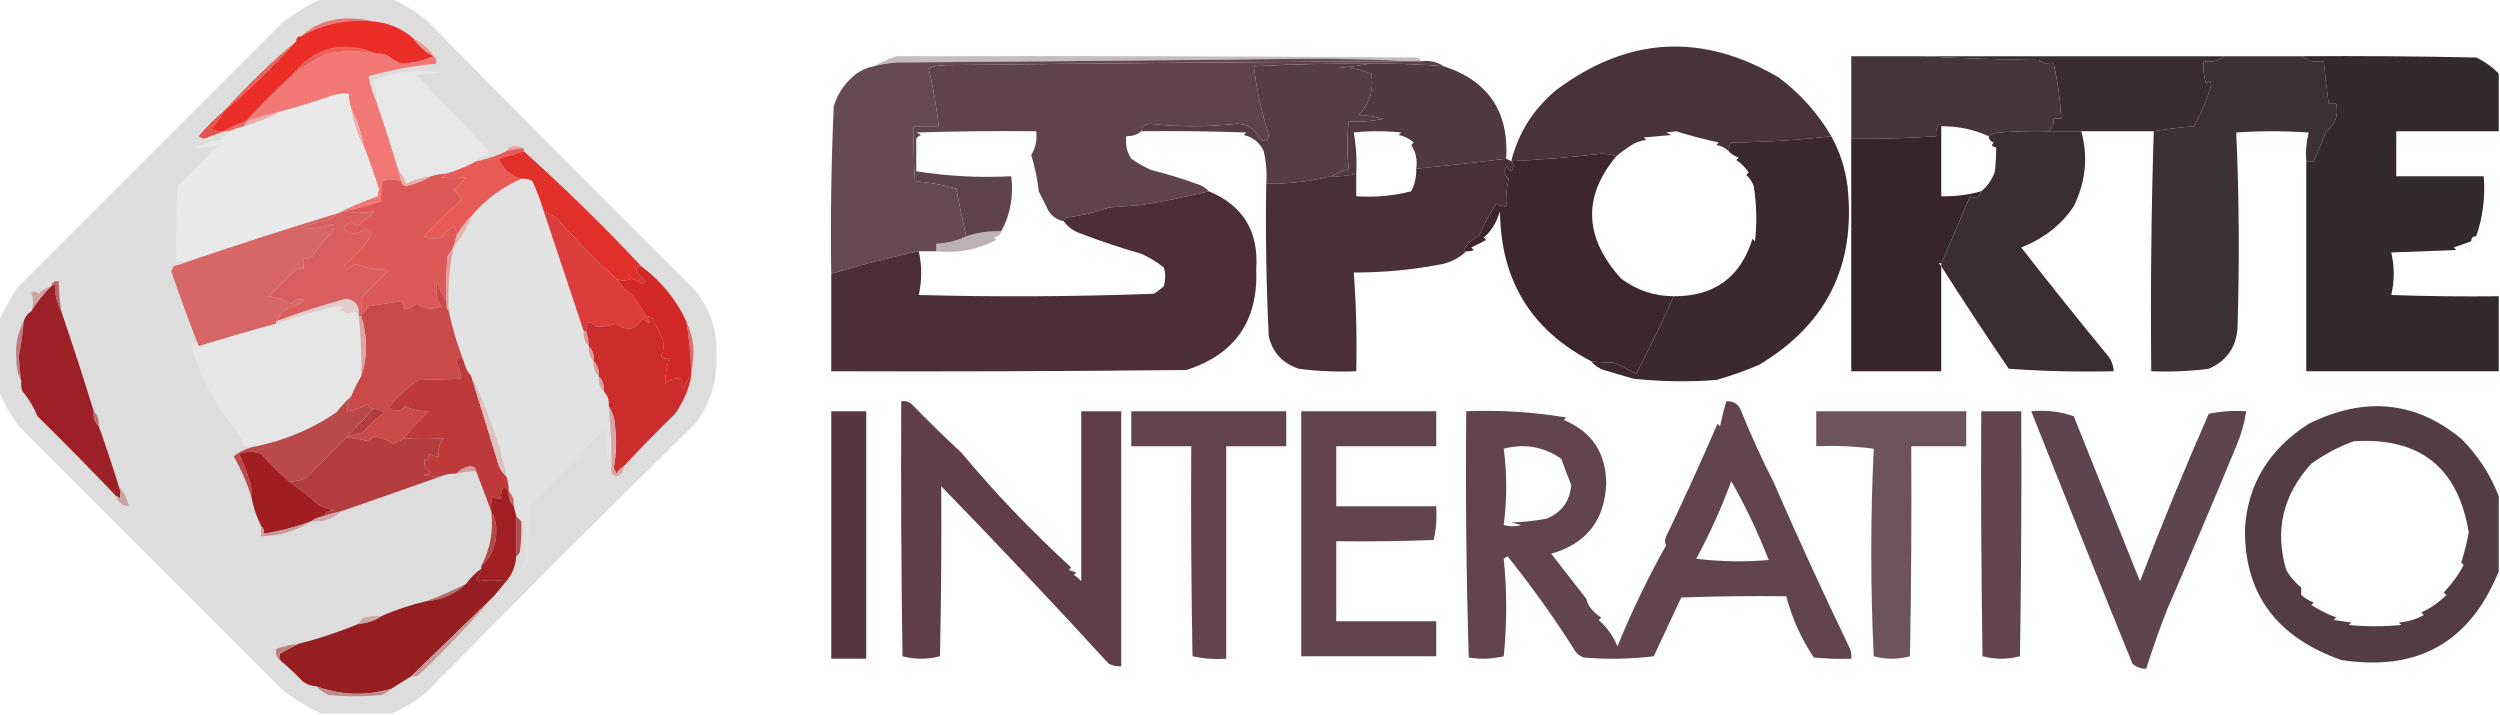 <?xml version="1.0" encoding="UTF-8"?>
<!DOCTYPE svg PUBLIC "-//W3C//DTD SVG 1.1//EN" "http://www.w3.org/Graphics/SVG/1.1/DTD/svg11.dtd">
<svg xmlns="http://www.w3.org/2000/svg" version="1.1" width="1000px" height="286px" style="shape-rendering:geometricPrecision; text-rendering:geometricPrecision; image-rendering:optimizeQuality; fill-rule:evenodd; clip-rule:evenodd" xmlns:xlink="http://www.w3.org/1999/xlink">
<g><path style="opacity:0.99" fill="#dedddd" d="M 128.5,-0.5 C 137.833,-0.5 147.167,-0.5 156.5,-0.5C 161.481,1.612 166.147,4.445 170.5,8C 205.986,43.986 241.653,79.82 277.5,115.5C 284.081,123.243 287.081,132.243 286.5,142.5C 286.968,152.595 284.134,161.595 278,169.5C 241.833,205 206,240.833 170.5,277C 166.147,280.555 161.481,283.388 156.5,285.5C 147.167,285.5 137.833,285.5 128.5,285.5C 123.307,283.006 118.307,280.006 113.5,276.5C 78.167,241.167 42.833,205.833 7.5,170.5C 4.288,166.068 1.621,161.401 -0.5,156.5C -0.5,147.167 -0.5,137.833 -0.5,128.5C 1.533,124.106 3.867,119.773 6.5,115.5C 42.167,79.833 77.833,44.167 113.5,8.5C 118.307,4.994 123.307,1.994 128.5,-0.5 Z"/></g>
<g><path style="opacity:1" fill="#e87b77" d="M 148.5,8.5 C 138.407,7.646 129.074,9.646 120.5,14.5C 126.456,9.116 133.623,6.782 142,7.5C 144.361,7.504 146.527,7.837 148.5,8.5 Z"/></g>
<g><path style="opacity:1" fill="#eb2d27" d="M 148.5,8.5 C 155.055,8.952 160.722,11.286 165.5,15.5C 167.569,18.573 170.236,20.906 173.5,22.5C 169.602,24.282 165.269,25.282 160.5,25.5C 158.394,24.57 156.394,23.404 154.5,22C 153.207,21.51 151.873,21.343 150.5,21.5C 137.049,15.86 125.716,18.86 116.5,30.5C 110.14,36.194 104.14,42.194 98.5,48.5C 95.3,49.588 92.3,50.922 89.5,52.5C 87.712,52.785 86.045,52.452 84.5,51.5C 86.605,49.408 88.272,47.075 89.5,44.5C 99.78,35.888 109.447,26.555 118.5,16.5C 118.5,15.167 119.167,14.5 120.5,14.5C 129.074,9.646 138.407,7.646 148.5,8.5 Z"/></g>
<g><path style="opacity:1" fill="#e79794" d="M 165.5,15.5 C 168.764,17.094 171.431,19.427 173.5,22.5C 170.236,20.906 167.569,18.573 165.5,15.5 Z"/></g>
<g><path style="opacity:1" fill="#f15c57" d="M 150.5,21.5 C 143.832,20.262 137.165,20.262 130.5,21.5C 125.446,24.019 120.78,27.019 116.5,30.5C 125.716,18.86 137.049,15.86 150.5,21.5 Z"/></g>
<g><path style="opacity:0.947" fill="#3c2b30" d="M 769.5,22.5 C 784.661,23.331 799.995,23.831 815.5,24C 817.25,25.319 819.25,25.819 821.5,25.5C 823.125,32.723 824.125,40.056 824.5,47.5C 823.5,47.5 822.5,47.5 821.5,47.5C 821.608,49.514 820.942,51.181 819.5,52.5C 812.825,52.334 806.158,52.5 799.5,53C 797.942,53.21 796.609,53.71 795.5,54.5C 789.494,51.765 783.161,50.432 776.5,50.5C 776.44,49.957 776.107,49.624 775.5,49.5C 774.548,51.045 774.215,52.712 774.5,54.5C 763.185,55.294 751.852,55.627 740.5,55.5C 740.5,44.5 740.5,33.5 740.5,22.5C 750.167,22.5 759.833,22.5 769.5,22.5 Z"/></g>
<g><path style="opacity:0.921" fill="#2c2023" d="M 889.5,22.5 C 899.833,22.5 910.167,22.5 920.5,22.5C 922.988,24.388 925.988,25.055 929.5,24.5C 930.024,30.187 930.69,35.854 931.5,41.5C 932.5,41.5 933.5,41.5 934.5,41.5C 935.486,46.158 934.152,49.825 930.5,52.5C 928.807,56.544 927.141,60.544 925.5,64.5C 924.5,64.5 923.5,64.5 922.5,64.5C 922.207,60.563 922.54,56.73 923.5,53C 913.833,52.333 904.167,52.333 894.5,53C 895.661,79.094 895.828,105.261 895,131.5C 894.363,139.101 890.529,144.434 883.5,147.5C 875.862,148.497 868.196,148.831 860.5,148.5C 860.174,116.427 860.508,84.427 861.5,52.5C 866.669,51.619 872.002,50.953 877.5,50.5C 880.463,45.337 882.796,39.837 884.5,34C 884.354,32.273 883.687,32.106 882.5,33.5C 881.516,30.572 881.183,27.572 881.5,24.5C 884.698,25.036 887.365,24.369 889.5,22.5 Z"/></g>
<g><path style="opacity:0.946" fill="#281f21" d="M 920.5,22.5 C 943.836,22.333 967.169,22.5 990.5,23C 993.961,24.643 996.961,26.809 999.5,29.5C 999.5,37.167 999.5,44.833 999.5,52.5C 985.833,52.5 972.167,52.5 958.5,52.5C 958.5,58.5 958.5,64.5 958.5,70.5C 970.167,70.5 981.833,70.5 993.5,70.5C 994.154,78.763 993.154,86.763 990.5,94.5C 989.167,94.5 988.5,95.167 988.5,96.5C 986.202,97.31 983.868,98.144 981.5,99C 981.833,99.333 982.167,99.667 982.5,100C 973.833,100.333 965.167,100.667 956.5,101C 957.833,106.667 957.833,112.333 956.5,118C 970.829,118.5 985.163,118.667 999.5,118.5C 999.5,128.5 999.5,138.5 999.5,148.5C 973.833,148.5 948.167,148.5 922.5,148.5C 922.5,120.5 922.5,92.5 922.5,64.5C 923.5,64.5 924.5,64.5 925.5,64.5C 927.141,60.544 928.807,56.544 930.5,52.5C 934.152,49.825 935.486,46.158 934.5,41.5C 933.5,41.5 932.5,41.5 931.5,41.5C 930.69,35.854 930.024,30.187 929.5,24.5C 925.988,25.055 922.988,24.388 920.5,22.5 Z"/></g>
<g><path style="opacity:1" fill="#f17875" d="M 150.5,21.5 C 151.873,21.343 153.207,21.51 154.5,22C 156.394,23.404 158.394,24.57 160.5,25.5C 165.269,25.282 169.602,24.282 173.5,22.5C 174.404,23.209 174.737,24.209 174.5,25.5C 165.3,26.274 156.3,27.941 147.5,30.5C 147.975,34.084 148.975,37.417 150.5,40.5C 153.686,49.726 156.686,59.059 159.5,68.5C 159.833,69.833 160.167,71.167 160.5,72.5C 157.707,71.463 155.207,71.463 153,72.5C 152.503,75.146 152.336,77.813 152.5,80.5C 147.608,82.183 142.608,83.516 137.5,84.5C 136.609,85.11 135.609,85.443 134.5,85.5C 139.76,82.86 145.26,80.527 151,78.5C 151.167,77.5 151.333,76.5 151.5,75.5C 149.659,69.637 147.659,63.97 145.5,58.5C 144.569,53.171 142.902,48.171 140.5,43.5C 139.85,41.565 139.517,39.565 139.5,37.5C 137.473,37.338 135.473,37.505 133.5,38C 126.573,40.476 119.573,42.643 112.5,44.5C 107.775,45.621 103.109,46.954 98.5,48.5C 104.14,42.194 110.14,36.194 116.5,30.5C 120.78,27.019 125.446,24.019 130.5,21.5C 137.165,20.262 143.832,20.262 150.5,21.5 Z"/></g>
<g><path style="opacity:0.433" fill="#7b636c" d="M 358.5,22.5 C 427.834,22.333 497.167,22.5 566.5,23C 567.416,23.278 568.082,23.778 568.5,24.5C 567.167,24.5 565.833,24.5 564.5,24.5C 550.837,23.833 537.004,23.5 523,23.5C 468.168,24.108 413.334,24.608 358.5,25C 355.413,25.259 352.413,25.759 349.5,26.5C 352.322,24.978 355.322,23.645 358.5,22.5 Z"/></g>
<g><path style="opacity:0.993" fill="#48333a" d="M 732.5,54.5 C 719.242,56.046 705.909,56.879 692.5,57C 691.663,58.011 691.33,59.178 691.5,60.5C 690.17,59.168 688.503,58.334 686.5,58C 686.833,57.667 687.167,57.333 687.5,57C 680.479,55.445 674.812,53.945 670.5,52.5C 669.167,52.667 667.833,52.833 666.5,53C 667.167,53.333 667.833,53.667 668.5,54C 664.833,54.333 661.167,54.667 657.5,55C 657.833,55.333 658.167,55.667 658.5,56C 656.744,56.202 655.078,56.702 653.5,57.5C 650.514,59.352 648.18,61.018 646.5,62.5C 644.696,61.838 642.696,61.505 640.5,61.5C 628.528,62.879 616.528,63.879 604.5,64.5C 607.331,53.135 613.331,43.635 622.5,36C 651.152,14.628 680.819,12.961 711.5,31C 720.164,37.489 727.164,45.322 732.5,54.5 Z"/></g>
<g><path style="opacity:0.968" fill="#35262a" d="M 769.5,22.5 C 809.5,22.5 849.5,22.5 889.5,22.5C 887.365,24.369 884.698,25.036 881.5,24.5C 881.183,27.572 881.516,30.572 882.5,33.5C 883.687,32.106 884.354,32.273 884.5,34C 882.796,39.837 880.463,45.337 877.5,50.5C 872.002,50.953 866.669,51.619 861.5,52.5C 851.833,52.5 842.167,52.5 832.5,52.5C 828.167,52.5 823.833,52.5 819.5,52.5C 820.942,51.181 821.608,49.514 821.5,47.5C 822.5,47.5 823.5,47.5 824.5,47.5C 824.125,40.056 823.125,32.723 821.5,25.5C 819.25,25.819 817.25,25.319 815.5,24C 799.995,23.831 784.661,23.331 769.5,22.5 Z"/></g>
<g><path style="opacity:0.066" fill="#f1eeef" d="M 358.5,22.5 C 355.322,23.645 352.322,24.978 349.5,26.5C 346.978,27.012 344.645,28.012 342.5,29.5C 343.615,26.92 345.615,25.253 348.5,24.5C 351.753,23.402 355.086,22.736 358.5,22.5 Z"/></g>
<g><path style="opacity:0.999" fill="#5e434d" d="M 564.5,24.5 C 565.833,24.5 567.167,24.5 568.5,24.5C 571.877,24.068 574.877,24.735 577.5,26.5C 567.524,25.668 557.524,25.334 547.5,25.5C 532.152,25.352 516.819,25.686 501.5,26.5C 502.667,35.832 504.667,44.999 507.5,54C 507.027,56.825 505.694,57.158 503.5,55C 501.752,51.318 498.752,49.485 494.5,49.5C 482.993,50.823 471.493,50.823 460,49.5C 458.05,49.707 456.884,50.707 456.5,52.5C 455.209,53.778 453.209,54.445 450.5,54.5C 450.073,57.788 450.74,60.788 452.5,63.5C 455.056,65.276 457.722,66.776 460.5,68C 466.585,69.528 472.585,71.361 478.5,73.5C 480.544,74.065 482.21,75.065 483.5,76.5C 474.651,78.736 465.651,80.57 456.5,82C 452.167,82.333 447.833,82.667 443.5,83C 438.062,84.984 432.396,86.317 426.5,87C 425.944,87.383 425.611,87.883 425.5,88.5C 423.007,88.024 421.007,86.69 419.5,84.5C 418.167,81.833 416.833,79.167 415.5,76.5C 414.947,71.542 413.947,66.708 412.5,62C 414.225,59.114 414.892,55.948 414.5,52.5C 398.497,52.333 382.497,52.5 366.5,53C 367.167,53.333 367.833,53.667 368.5,54C 367.584,54.278 366.918,54.778 366.5,55.5C 366.5,59.833 366.5,64.167 366.5,68.5C 378.789,70.48 391.456,71.147 404.5,70.5C 405.501,78.427 404.168,85.76 400.5,92.5C 395.681,92.352 391.015,93.018 386.5,94.5C 385.043,88.218 383.71,81.885 382.5,75.5C 377.139,73.895 371.639,72.895 366,72.5C 365.5,65.174 365.334,57.841 365.5,50.5C 368.833,50.5 372.167,50.5 375.5,50.5C 374.644,42.745 373.311,35.078 371.5,27.5C 372.686,26.387 376.686,25.887 383.5,26C 443.832,25.305 504.166,24.805 564.5,24.5 Z"/></g>
<g><path style="opacity:0.998" fill="#563c45" d="M 547.5,25.5 C 543.688,26.324 539.688,26.824 535.5,27C 540.069,26.982 544.403,27.815 548.5,29.5C 549.613,35.791 547.946,41.291 543.5,46C 546.882,46.176 550.215,46.676 553.5,47.5C 548.88,48.493 544.214,48.827 539.5,48.5C 538.749,54.88 538.749,61.213 539.5,67.5C 537,68.359 534.667,69.359 532.5,70.5C 524.092,72.561 515.425,73.561 506.5,73.5C 506.826,69.116 506.492,64.783 505.5,60.5C 503.871,57.036 501.204,54.869 497.5,54C 497.833,53.667 498.167,53.333 498.5,53C 484.504,52.5 470.504,52.333 456.5,52.5C 456.884,50.707 458.05,49.707 460,49.5C 471.493,50.823 482.993,50.823 494.5,49.5C 498.752,49.485 501.752,51.318 503.5,55C 505.694,57.158 507.027,56.825 507.5,54C 504.667,44.999 502.667,35.832 501.5,26.5C 516.819,25.686 532.152,25.352 547.5,25.5 Z"/></g>
<g><path style="opacity:0.998" fill="#513941" d="M 547.5,25.5 C 557.524,25.334 567.524,25.668 577.5,26.5C 595.263,32.292 603.596,44.625 602.5,63.5C 590.521,64.965 578.521,66.298 566.5,67.5C 567.011,63.97 566.344,60.804 564.5,58C 564.833,57.667 565.167,57.333 565.5,57C 563.774,55.47 561.774,54.47 559.5,54C 559.833,53.667 560.167,53.333 560.5,53C 554.167,52.333 547.833,52.333 541.5,53C 542.473,58.407 542.807,63.907 542.5,69.5C 539.236,70.324 535.902,70.658 532.5,70.5C 534.667,69.359 537,68.359 539.5,67.5C 538.749,61.213 538.749,54.88 539.5,48.5C 544.214,48.827 548.88,48.493 553.5,47.5C 550.215,46.676 546.882,46.176 543.5,46C 547.946,41.291 549.613,35.791 548.5,29.5C 544.403,27.815 540.069,26.982 535.5,27C 539.688,26.824 543.688,26.324 547.5,25.5 Z"/></g>
<g><path style="opacity:0.997" fill="#654a54" d="M 564.5,24.5 C 504.166,24.805 443.832,25.305 383.5,26C 376.686,25.887 372.686,26.387 371.5,27.5C 373.311,35.078 374.644,42.745 375.5,50.5C 372.167,50.5 368.833,50.5 365.5,50.5C 365.334,57.841 365.5,65.174 366,72.5C 371.639,72.895 377.139,73.895 382.5,75.5C 383.71,81.885 385.043,88.218 386.5,94.5C 382.8,96.281 378.8,97.281 374.5,97.5C 374.5,98.5 374.5,99.5 374.5,100.5C 372.167,100.5 369.833,100.5 367.5,100.5C 355.678,103.039 344.011,106.039 332.5,109.5C 332.167,87.157 332.5,64.823 333.5,42.5C 335.183,37.139 338.183,32.805 342.5,29.5C 344.645,28.012 346.978,27.012 349.5,26.5C 352.413,25.759 355.413,25.259 358.5,25C 413.334,24.608 468.168,24.108 523,23.5C 537.004,23.5 550.837,23.833 564.5,24.5 Z"/></g>
<g><path style="opacity:1" fill="#e8e7e7" d="M 190.5,64.5 C 186.691,66.583 182.691,68.25 178.5,69.5C 176.435,69.517 174.435,69.85 172.5,70.5C 169.012,70.906 165.679,71.906 162.5,73.5C 161.935,71.457 160.935,69.79 159.5,68.5C 156.686,59.059 153.686,49.726 150.5,40.5C 150.89,37.534 150.223,34.868 148.5,32.5C 157.455,28.721 166.789,27.555 176.5,29C 173.167,29.333 169.833,29.667 166.5,30C 175.945,39.78 185.445,49.614 195,59.5C 195.483,60.448 195.649,61.448 195.5,62.5C 193.302,62.12 191.635,62.787 190.5,64.5 Z"/></g>
<g><path style="opacity:1" fill="#e7615b" d="M 118.5,16.5 C 109.447,26.555 99.78,35.888 89.5,44.5C 98.553,34.445 108.22,25.112 118.5,16.5 Z"/></g>
<g><path style="opacity:1" fill="#eae9e9" d="M 140.5,43.5 C 141.408,48.893 143.075,53.893 145.5,58.5C 147.659,63.97 149.659,69.637 151.5,75.5C 151.333,76.5 151.167,77.5 151,78.5C 145.26,80.527 139.76,82.86 134.5,85.5C 114.789,91.512 95.123,97.846 75.5,104.5C 73.833,104.5 72.167,104.5 70.5,104.5C 70.334,94.494 70.5,84.494 71,74.5C 76.473,69.027 81.973,63.527 87.5,58C 84.293,58.943 80.959,59.277 77.5,59C 81.335,57.374 85.335,56.374 89.5,56C 88.833,55.667 88.167,55.333 87.5,55C 89.32,54.8 90.653,53.966 91.5,52.5C 93.374,51.715 95.374,51.048 97.5,50.5C 102.808,48.94 107.808,46.94 112.5,44.5C 119.573,42.643 126.573,40.476 133.5,38C 135.473,37.505 137.473,37.338 139.5,37.5C 139.517,39.565 139.85,41.565 140.5,43.5 Z"/></g>
<g><path style="opacity:1" fill="#eeaba9" d="M 112.5,44.5 C 107.808,46.94 102.808,48.94 97.5,50.5C 97.833,49.833 98.167,49.167 98.5,48.5C 103.109,46.954 107.775,45.621 112.5,44.5 Z"/></g>
<g><path style="opacity:1" fill="#e36a66" d="M 98.5,48.5 C 98.167,49.167 97.833,49.833 97.5,50.5C 95.374,51.048 93.374,51.715 91.5,52.5C 90.833,52.5 90.167,52.5 89.5,52.5C 92.3,50.922 95.3,49.588 98.5,48.5 Z"/></g>
<g><path style="opacity:1" fill="#e0554d" d="M 89.5,44.5 C 88.272,47.075 86.605,49.408 84.5,51.5C 86.045,52.452 87.712,52.785 89.5,52.5C 86.943,53.485 84.276,54.485 81.5,55.5C 80.833,55.167 80.167,54.833 79.5,54.5C 82.521,50.812 85.854,47.479 89.5,44.5 Z"/></g>
<g><path style="opacity:0.972" fill="#321f25" d="M 776.5,50.5 C 776.5,59.833 776.5,69.167 776.5,78.5C 782.03,78.628 787.363,77.961 792.5,76.5C 791.745,79.128 790.245,79.795 788,78.5C 784.109,87.6 780.276,96.6 776.5,105.5C 775.356,104.817 775.356,105.151 776.5,106.5C 776.5,120.5 776.5,134.5 776.5,148.5C 764.5,148.5 752.5,148.5 740.5,148.5C 740.5,117.5 740.5,86.5 740.5,55.5C 751.852,55.627 763.185,55.294 774.5,54.5C 774.215,52.712 774.548,51.045 775.5,49.5C 776.107,49.624 776.44,49.957 776.5,50.5 Z"/></g>
<g><path style="opacity:0.941" fill="#2f2024" d="M 819.5,52.5 C 823.833,52.5 828.167,52.5 832.5,52.5C 835.311,62.712 834.311,72.712 829.5,82.5C 824.648,89.842 817.648,95.342 808.5,99C 819.633,113.302 830.966,127.469 842.5,141.5C 844.334,143.498 845.334,145.832 845.5,148.5C 831.484,148.833 817.484,148.499 803.5,147.5C 793.998,133.541 784.998,119.874 776.5,106.5C 776.5,106.167 776.5,105.833 776.5,105.5C 780.276,96.6 784.109,87.6 788,78.5C 790.245,79.795 791.745,79.128 792.5,76.5C 795.044,74.44 796.878,71.774 798,68.5C 798.314,65.135 798.481,61.968 798.5,59C 796.699,58.683 796.366,58.016 797.5,57C 796.244,56.583 795.577,55.75 795.5,54.5C 796.609,53.71 797.942,53.21 799.5,53C 806.158,52.5 812.825,52.334 819.5,52.5 Z"/></g>
<g><path style="opacity:0.012" fill="#531c22" d="M 366.5,55.5 C 367.8,57.223 368.467,59.39 368.5,62C 368.467,64.61 367.8,66.777 366.5,68.5C 366.5,64.167 366.5,59.833 366.5,55.5 Z"/></g>
<g><path style="opacity:1" fill="#edb0ae" d="M 140.5,43.5 C 142.902,48.171 144.569,53.171 145.5,58.5C 143.075,53.893 141.408,48.893 140.5,43.5 Z"/></g>
<g><path style="opacity:0.957" fill="#342026" d="M 732.5,54.5 C 735.951,60.689 738.118,67.355 739,74.5C 742.47,106.06 730.636,129.893 703.5,146C 697.901,148.376 692.234,150.376 686.5,152C 675.485,152.832 664.485,152.666 653.5,151.5C 649.48,150.375 645.48,149.209 641.5,148C 639.404,147.263 637.737,146.097 636.5,144.5C 639.356,144.928 642.356,145.095 645.5,145C 648.571,146.352 651.571,147.852 654.5,149.5C 659.794,139.247 664.794,128.914 669.5,118.5C 685.754,118.557 696.254,110.89 701,95.5C 701.333,95.833 701.667,96.167 702,96.5C 702.831,89.144 702.665,81.811 701.5,74.5C 700.859,72.704 699.859,71.204 698.5,70C 698.833,69.667 699.167,69.333 699.5,69C 698.167,67 696.5,65.333 694.5,64C 694.833,63.667 695.167,63.333 695.5,63C 693.867,62.52 692.534,61.687 691.5,60.5C 691.33,59.178 691.663,58.011 692.5,57C 705.909,56.879 719.242,56.046 732.5,54.5 Z"/></g>
<g><path style="opacity:1" fill="#e5a19f" d="M 209.5,59.5 C 207.097,59.448 204.764,59.781 202.5,60.5C 203.312,59.007 204.645,58.34 206.5,58.5C 207.726,58.52 208.726,58.853 209.5,59.5 Z"/></g>
<g><path style="opacity:0.968" fill="#371f27" d="M 646.5,62.5 C 632.984,78.771 633.65,95.105 648.5,111.5C 654.777,116.149 661.777,118.482 669.5,118.5C 664.794,128.914 659.794,139.247 654.5,149.5C 651.571,147.852 648.571,146.352 645.5,145C 642.356,145.095 639.356,144.928 636.5,144.5C 612.4,131.998 600.233,111.998 600,84.5C 598.597,89.082 596.43,92.582 593.5,95C 593.833,95.333 594.167,95.667 594.5,96C 592.5,97 590.5,98 588.5,99C 588.833,99.333 589.167,99.667 589.5,100C 588.552,100.483 587.552,100.649 586.5,100.5C 586.062,100.565 585.728,100.399 585.5,100C 586.848,97.487 588.848,95.653 591.5,94.5C 593.744,89.439 596.078,85.105 598.5,81.5C 599.736,82.246 601.07,82.579 602.5,82.5C 602.32,78.784 602.654,75.118 603.5,71.5C 601.537,69.817 601.37,68.15 603,66.5C 603.308,67.308 603.808,67.975 604.5,68.5C 605.626,67.192 605.626,65.858 604.5,64.5C 616.528,63.879 628.528,62.879 640.5,61.5C 642.696,61.505 644.696,61.838 646.5,62.5 Z"/></g>
<g><path style="opacity:0.918" fill="#3a1f28" d="M 602.5,63.5 C 603.167,63.833 603.833,64.167 604.5,64.5C 605.626,65.858 605.626,67.192 604.5,68.5C 603.808,67.975 603.308,67.308 603,66.5C 601.37,68.15 601.537,69.817 603.5,71.5C 602.654,75.118 602.32,78.784 602.5,82.5C 601.07,82.579 599.736,82.246 598.5,81.5C 596.078,85.105 593.744,89.439 591.5,94.5C 588.848,95.653 586.848,97.487 585.5,100C 585.728,100.399 586.062,100.565 586.5,100.5C 584.083,102.883 581.083,104.55 577.5,105.5C 565.633,107.879 553.633,109.046 541.5,109C 542.489,122.087 542.823,135.254 542.5,148.5C 534.804,148.831 527.138,148.497 519.5,147.5C 513.029,145.365 509.029,141.032 507.5,134.5C 506.5,114.178 506.167,93.844 506.5,73.5C 515.425,73.561 524.092,72.561 532.5,70.5C 535.902,70.658 539.236,70.324 542.5,69.5C 542.5,72.5 542.5,75.5 542.5,78.5C 550.055,79.01 557.389,78.344 564.5,76.5C 565.92,73.739 566.587,70.739 566.5,67.5C 578.521,66.298 590.521,64.965 602.5,63.5 Z"/></g>
<g><path style="opacity:1" fill="#e9afad" d="M 159.5,68.5 C 160.935,69.79 161.935,71.457 162.5,73.5C 165.679,71.906 169.012,70.906 172.5,70.5C 169.476,72.336 166.143,73.669 162.5,74.5C 161.287,74.253 160.62,73.586 160.5,72.5C 160.167,71.167 159.833,69.833 159.5,68.5 Z"/></g>
<g><path style="opacity:1" fill="#e3e2e2" d="M 208.5,71.5 C 210.144,71.287 211.644,71.62 213,72.5C 214.814,76.453 216.314,80.453 217.5,84.5C 222.831,100.484 228.164,116.484 233.5,132.5C 233.259,134.898 233.926,136.898 235.5,138.5C 235.259,140.898 235.926,142.898 237.5,144.5C 237.259,146.898 237.926,148.898 239.5,150.5C 239.259,152.898 239.926,154.898 241.5,156.5C 243.074,158.102 243.741,160.102 243.5,162.5C 244.377,171.133 244.711,179.8 244.5,188.5C 242.708,183.255 241.874,177.588 242,171.5C 232.014,181.986 221.848,192.319 211.5,202.5C 211.506,209.744 211.34,217.077 211,224.5C 210.71,226.044 210.044,227.377 209,228.5C 209.951,225.029 210.451,220.696 210.5,215.5C 210.333,212.833 210.167,210.167 210,207.5C 209.617,208.056 209.117,208.389 208.5,208.5C 207.833,207.833 207.167,207.167 206.5,206.5C 206.167,205.167 205.833,203.833 205.5,202.5C 205.741,200.102 205.074,198.102 203.5,196.5C 203.483,194.435 203.15,192.435 202.5,190.5C 201.456,184.364 199.79,178.364 197.5,172.5C 195.034,164.725 192.034,157.392 188.5,150.5C 186.992,148.819 185.992,146.819 185.5,144.5C 182.929,138.019 180.929,131.352 179.5,124.5C 178.998,115.627 179.665,106.96 181.5,98.5C 184.559,95.075 186.892,91.075 188.5,86.5C 194.087,79.894 200.754,74.894 208.5,71.5 Z"/></g>
<g><path style="opacity:0.923" fill="#3d1e29" d="M 483.5,76.5 C 497.173,82.155 503.506,92.488 502.5,107.5C 503.385,128.273 494.051,141.773 474.5,148C 427.168,148.5 379.835,148.667 332.5,148.5C 332.5,135.5 332.5,122.5 332.5,109.5C 344.011,106.039 355.678,103.039 367.5,100.5C 368.813,106.334 368.813,112.167 367.5,118C 398.839,118.833 430.172,118.667 461.5,117.5C 462.948,116.646 464.281,115.646 465.5,114.5C 466.302,111.692 466.302,109.192 465.5,107C 462.749,104.778 459.749,102.944 456.5,101.5C 448.383,99.181 440.383,96.514 432.5,93.5C 429.522,92.52 427.189,90.853 425.5,88.5C 425.611,87.883 425.944,87.383 426.5,87C 432.396,86.317 438.062,84.984 443.5,83C 447.833,82.667 452.167,82.333 456.5,82C 465.651,80.57 474.651,78.736 483.5,76.5 Z"/></g>
<g><path style="opacity:1" fill="#e75b57" d="M 209.5,59.5 C 209.5,59.833 209.5,60.167 209.5,60.5C 206.239,61.575 202.905,62.575 199.5,63.5C 201.344,67.689 204.344,70.355 208.5,71.5C 200.754,74.894 194.087,79.894 188.5,86.5C 186.087,88.906 184.087,91.572 182.5,94.5C 182.762,93.022 182.429,91.689 181.5,90.5C 179.684,91.815 178.017,93.315 176.5,95C 174.098,95.814 171.765,95.647 169.5,94.5C 174.364,89.468 179.364,84.635 184.5,80C 183.939,78.324 182.939,76.991 181.5,76C 183.167,74.333 184.833,72.667 186.5,71C 183.21,71.368 179.877,71.368 176.5,71C 177.416,70.722 178.082,70.222 178.5,69.5C 182.691,68.25 186.691,66.583 190.5,64.5C 194.776,63.68 198.776,62.347 202.5,60.5C 204.764,59.781 207.097,59.448 209.5,59.5 Z"/></g>
<g><path style="opacity:1" fill="#e12f29" d="M 209.5,60.5 C 225.803,75.136 241.47,90.469 256.5,106.5C 255.503,106.47 254.836,106.97 254.5,108C 255.292,109.96 256.625,111.46 258.5,112.5C 258,112.833 257.5,113.167 257,113.5C 255.635,112.544 254.135,111.878 252.5,111.5C 250.379,112.399 248.379,112.399 246.5,111.5C 238.06,103.892 230.06,95.725 222.5,87C 220.807,86.153 219.14,85.32 217.5,84.5C 216.314,80.453 214.814,76.453 213,72.5C 211.644,71.62 210.144,71.287 208.5,71.5C 204.344,70.355 201.344,67.689 199.5,63.5C 202.905,62.575 206.239,61.575 209.5,60.5 Z"/></g>
<g><path style="opacity:1" fill="#e6b3b1" d="M 188.5,86.5 C 186.892,91.075 184.559,95.075 181.5,98.5C 181.833,97.167 182.167,95.833 182.5,94.5C 184.087,91.572 186.087,88.906 188.5,86.5 Z"/></g>
<g><path style="opacity:0.016" fill="#4b2a2f" d="M 990.5,94.5 C 991.478,94.811 992.145,95.478 992.5,96.5C 991.149,98.019 989.649,99.352 988,100.5C 986.413,99.154 986.58,97.821 988.5,96.5C 989.5,96.167 990.167,95.5 990.5,94.5 Z"/></g>
<g><path style="opacity:0.351" fill="#41202b" d="M 400.5,92.5 C 400.119,93.931 399.119,94.764 397.5,95C 397.833,95.333 398.167,95.667 398.5,96C 391.014,99.895 383.014,101.395 374.5,100.5C 374.5,99.5 374.5,98.5 374.5,97.5C 378.8,97.281 382.8,96.281 386.5,94.5C 391.015,93.018 395.681,92.352 400.5,92.5 Z"/></g>
<g><path style="opacity:1" fill="#d76766" d="M 134.5,85.5 C 133.909,86.151 133.243,86.818 132.5,87.5C 128.48,88.625 124.48,89.791 120.5,91C 125.009,91.729 129.342,91.229 133.5,89.5C 133.762,90.978 133.429,92.311 132.5,93.5C 129.427,96.069 126.927,99.069 125,102.5C 123.989,103.337 122.822,103.67 121.5,103.5C 121.5,104.833 121.5,106.167 121.5,107.5C 120.022,107.238 118.689,107.571 117.5,108.5C 114.167,111.833 110.833,115.167 107.5,118.5C 110.714,119.044 113.714,120.044 116.5,121.5C 117.854,119.816 119.521,119.316 121.5,120C 119.551,121.835 117.217,123.001 114.5,123.5C 112.739,124.917 111.406,126.583 110.5,128.5C 110.5,128.833 110.5,129.167 110.5,129.5C 100.114,132.295 89.781,135.295 79.5,138.5C 75.624,128.611 71.957,118.611 68.5,108.5C 68.833,107.833 69.167,107.167 69.5,106.5C 71.657,105.95 73.657,105.283 75.5,104.5C 95.123,97.846 114.789,91.512 134.5,85.5 Z"/></g>
<g><path style="opacity:1" fill="#d95f5e" d="M 144.5,126.5 C 144.167,126.5 143.833,126.5 143.5,126.5C 144.027,122.542 142.36,120.209 138.5,119.5C 129.025,122.103 119.692,125.103 110.5,128.5C 111.406,126.583 112.739,124.917 114.5,123.5C 117.217,123.001 119.551,121.835 121.5,120C 119.521,119.316 117.854,119.816 116.5,121.5C 113.714,120.044 110.714,119.044 107.5,118.5C 110.833,115.167 114.167,111.833 117.5,108.5C 118.689,107.571 120.022,107.238 121.5,107.5C 121.5,106.167 121.5,104.833 121.5,103.5C 122.822,103.67 123.989,103.337 125,102.5C 126.927,99.069 129.427,96.069 132.5,93.5C 133.429,92.311 133.762,90.978 133.5,89.5C 129.342,91.229 125.009,91.729 120.5,91C 124.48,89.791 128.48,88.625 132.5,87.5C 133.243,86.818 133.909,86.151 134.5,85.5C 135.609,85.443 136.609,85.11 137.5,84.5C 141.633,85.32 145.633,85.32 149.5,84.5C 147.461,86.874 145.128,88.874 142.5,90.5C 141.032,88.468 139.365,88.635 137.5,91C 139.988,94.078 142.655,94.245 145.5,91.5C 147.167,91.833 148.167,92.833 148.5,94.5C 145.202,98.8 141.535,102.8 137.5,106.5C 138,106.833 138.5,107.167 139,107.5C 140,106.833 141,106.167 142,105.5C 146.312,107.136 150.812,107.969 155.5,108C 151.973,111.527 148.473,115.027 145,118.5C 144.503,121.146 144.336,123.813 144.5,126.5 Z"/></g>
<g><path style="opacity:1" fill="#dd5957" d="M 178.5,69.5 C 178.082,70.222 177.416,70.722 176.5,71C 179.877,71.368 183.21,71.368 186.5,71C 184.833,72.667 183.167,74.333 181.5,76C 182.939,76.991 183.939,78.324 184.5,80C 179.364,84.635 174.364,89.468 169.5,94.5C 171.765,95.647 174.098,95.814 176.5,95C 178.017,93.315 179.684,91.815 181.5,90.5C 182.429,91.689 182.762,93.022 182.5,94.5C 182.167,95.833 181.833,97.167 181.5,98.5C 180.768,99.808 179.934,101.142 179,102.5C 178.501,108.491 178.334,114.491 178.5,120.5C 176.871,118.142 175.705,115.476 175,112.5C 174.043,116.099 174.543,119.432 176.5,122.5C 172.947,123.966 169.614,123.632 166.5,121.5C 165.15,122.95 163.484,123.617 161.5,123.5C 161.719,122.325 161.386,121.325 160.5,120.5C 156.18,121.112 151.847,121.778 147.5,122.5C 146.306,123.799 145.306,125.132 144.5,126.5C 144.336,123.813 144.503,121.146 145,118.5C 148.473,115.027 151.973,111.527 155.5,108C 150.812,107.969 146.312,107.136 142,105.5C 141,106.167 140,106.833 139,107.5C 138.5,107.167 138,106.833 137.5,106.5C 141.535,102.8 145.202,98.8 148.5,94.5C 148.167,92.833 147.167,91.833 145.5,91.5C 142.655,94.245 139.988,94.078 137.5,91C 139.365,88.635 141.032,88.468 142.5,90.5C 145.128,88.874 147.461,86.874 149.5,84.5C 145.633,85.32 141.633,85.32 137.5,84.5C 142.608,83.516 147.608,82.183 152.5,80.5C 152.336,77.813 152.503,75.146 153,72.5C 155.207,71.463 157.707,71.463 160.5,72.5C 160.62,73.586 161.287,74.253 162.5,74.5C 166.143,73.669 169.476,72.336 172.5,70.5C 174.435,69.85 176.435,69.517 178.5,69.5 Z"/></g>
<g><path style="opacity:1" fill="#b9636b" d="M 24.5,124.5 C 22.74,121.299 21.906,117.633 22,113.5C 21.617,114.056 21.117,114.389 20.5,114.5C 20.821,112.952 21.821,112.285 23.5,112.5C 23.505,116.534 23.838,120.534 24.5,124.5 Z"/></g>
<g><path style="opacity:1" fill="#e09b9a" d="M 181.5,98.5 C 179.665,106.96 178.998,115.627 179.5,124.5C 178.566,123.432 178.232,122.099 178.5,120.5C 178.334,114.491 178.501,108.491 179,102.5C 179.934,101.142 180.768,99.808 181.5,98.5 Z"/></g>
<g><path style="opacity:1" fill="#cfa2a4" d="M 20.5,114.5 C 17.423,117.569 14.756,120.903 12.5,124.5C 13.45,121.932 13.45,119.432 12.5,117C 13.549,116.508 14.549,116.674 15.5,117.5C 16.94,116.048 18.606,115.048 20.5,114.5 Z"/></g>
<g><path style="opacity:1" fill="#da3d3a" d="M 217.5,84.5 C 219.14,85.32 220.807,86.153 222.5,87C 230.06,95.725 238.06,103.892 246.5,111.5C 248.479,114.146 250.812,116.479 253.5,118.5C 255.185,121.213 256.851,123.88 258.5,126.5C 261.028,129.827 260.528,130.161 257,127.5C 254.284,131.979 250.784,132.646 246.5,129.5C 243.548,130.469 240.715,130.802 238,130.5C 235.443,127.819 234.276,128.485 234.5,132.5C 234.167,132.5 233.833,132.5 233.5,132.5C 228.164,116.484 222.831,100.484 217.5,84.5 Z"/></g>
<g><path style="opacity:1" fill="#e4cbcb" d="M 143.5,126.5 C 142.553,124.545 141.219,124.211 139.5,125.5C 138.205,124.902 136.872,124.402 135.5,124C 136.167,123.667 136.833,123.333 137.5,123C 136.333,122.833 135.167,122.667 134,122.5C 126.07,124.533 118.236,126.866 110.5,129.5C 110.5,129.167 110.5,128.833 110.5,128.5C 119.692,125.103 129.025,122.103 138.5,119.5C 142.36,120.209 144.027,122.542 143.5,126.5 Z"/></g>
<g><path style="opacity:1" fill="#e6e6e6" d="M 143.5,126.5 C 144.365,134.466 144.698,142.466 144.5,150.5C 142.983,153.035 141.65,155.702 140.5,158.5C 138.417,160.424 136.417,162.591 134.5,165C 124.766,171.607 114.099,176.107 102.5,178.5C 100.473,178.662 98.473,178.495 96.5,178C 97.28,176.927 97.113,175.76 96,174.5C 87.606,164.385 81.273,153.051 77,140.5C 76.349,136.657 77.182,135.991 79.5,138.5C 89.781,135.295 100.114,132.295 110.5,129.5C 118.236,126.866 126.07,124.533 134,122.5C 135.167,122.667 136.333,122.833 137.5,123C 136.833,123.333 136.167,123.667 135.5,124C 136.872,124.402 138.205,124.902 139.5,125.5C 141.219,124.211 142.553,124.545 143.5,126.5 Z"/></g>
<g><path style="opacity:1" fill="#ca4949" d="M 178.5,120.5 C 178.232,122.099 178.566,123.432 179.5,124.5C 180.929,131.352 182.929,138.019 185.5,144.5C 183.999,141.826 182.999,141.993 182.5,145C 183.618,147.059 184.285,149.226 184.5,151.5C 178.727,151.713 173.06,151.88 167.5,152C 162.874,154.958 158.874,158.624 155.5,163C 157.947,164.857 160.113,164.69 162,162.5C 165.222,163.99 168.389,164.657 171.5,164.5C 167.753,167.908 164.42,171.574 161.5,175.5C 160.2,176.108 158.867,176.775 157.5,177.5C 155.159,176.217 152.659,175.217 150,174.5C 149.05,175.022 148.216,175.689 147.5,176.5C 144.557,175.756 141.557,175.256 138.5,175C 140.618,173.858 142.618,173.358 144.5,173.5C 147.349,170.484 150.349,167.65 153.5,165C 152.292,164.079 150.958,163.579 149.5,163.5C 148.25,163.423 147.417,162.756 147,161.5C 144.25,163.184 141.584,164.184 139,164.5C 138.591,162.305 139.091,160.305 140.5,158.5C 141.65,155.702 142.983,153.035 144.5,150.5C 147.059,142.633 147.059,134.633 144.5,126.5C 145.306,125.132 146.306,123.799 147.5,122.5C 151.847,121.778 156.18,121.112 160.5,120.5C 161.386,121.325 161.719,122.325 161.5,123.5C 163.484,123.617 165.15,122.95 166.5,121.5C 169.614,123.632 172.947,123.966 176.5,122.5C 174.543,119.432 174.043,116.099 175,112.5C 175.705,115.476 176.871,118.142 178.5,120.5 Z"/></g>
<g><path style="opacity:1" fill="#dc9a99" d="M 233.5,132.5 C 233.833,132.5 234.167,132.5 234.5,132.5C 235.15,134.435 235.483,136.435 235.5,138.5C 233.926,136.898 233.259,134.898 233.5,132.5 Z"/></g>
<g><path style="opacity:1" fill="#dca5a5" d="M 143.5,126.5 C 143.833,126.5 144.167,126.5 144.5,126.5C 147.059,134.633 147.059,142.633 144.5,150.5C 144.698,142.466 144.365,134.466 143.5,126.5 Z"/></g>
<g><path style="opacity:1" fill="#c07f83" d="M 9.5,128.5 C 9.161,133.197 8.494,137.863 7.5,142.5C 7.724,145.855 8.057,149.188 8.5,152.5C 7.184,149.913 6.517,146.913 6.5,143.5C 6.06,138.067 7.06,133.067 9.5,128.5 Z"/></g>
<g><path style="opacity:1" fill="#d8706d" d="M 274.5,128.5 C 277.531,134.934 278.198,141.601 276.5,148.5C 276.268,141.78 275.602,135.113 274.5,128.5 Z"/></g>
<g><path style="opacity:1" fill="#ca2d2b" d="M 258.5,126.5 C 259.496,126.414 260.329,126.748 261,127.5C 262.34,130.202 263.673,132.869 265,135.5C 265.711,137.899 265.544,140.232 264.5,142.5C 265.325,143.386 266.325,143.719 267.5,143.5C 266.655,146.826 266.155,150.16 266,153.5C 267.754,151.75 269.921,151.083 272.5,151.5C 272.238,152.978 272.571,154.311 273.5,155.5C 274.001,153.345 275.001,151.678 276.5,150.5C 275.417,155.996 273.251,160.996 270,165.5C 262.964,172.368 256.131,179.368 249.5,186.5C 248.288,187.23 247.288,188.23 246.5,189.5C 246.167,188.667 245.833,187.833 245.5,187C 246.546,181.528 246.712,176.028 246,170.5C 245.902,167.478 245.068,164.811 243.5,162.5C 243.741,160.102 243.074,158.102 241.5,156.5C 241.741,154.102 241.074,152.102 239.5,150.5C 239.741,148.102 239.074,146.102 237.5,144.5C 237.741,142.102 237.074,140.102 235.5,138.5C 235.483,136.435 235.15,134.435 234.5,132.5C 234.276,128.485 235.443,127.819 238,130.5C 240.715,130.802 243.548,130.469 246.5,129.5C 250.784,132.646 254.284,131.979 257,127.5C 260.528,130.161 261.028,129.827 258.5,126.5 Z"/></g>
<g><path style="opacity:1" fill="#db9c9b" d="M 235.5,138.5 C 237.074,140.102 237.741,142.102 237.5,144.5C 235.926,142.898 235.259,140.898 235.5,138.5 Z"/></g>
<g><path style="opacity:1" fill="#d22926" d="M 256.5,106.5 C 264.385,112.376 270.385,119.709 274.5,128.5C 275.602,135.113 276.268,141.78 276.5,148.5C 276.5,149.167 276.5,149.833 276.5,150.5C 275.001,151.678 274.001,153.345 273.5,155.5C 272.571,154.311 272.238,152.978 272.5,151.5C 269.921,151.083 267.754,151.75 266,153.5C 266.155,150.16 266.655,146.826 267.5,143.5C 266.325,143.719 265.325,143.386 264.5,142.5C 265.544,140.232 265.711,137.899 265,135.5C 263.673,132.869 262.34,130.202 261,127.5C 260.329,126.748 259.496,126.414 258.5,126.5C 256.851,123.88 255.185,121.213 253.5,118.5C 250.812,116.479 248.479,114.146 246.5,111.5C 248.379,112.399 250.379,112.399 252.5,111.5C 254.135,111.878 255.635,112.544 257,113.5C 257.5,113.167 258,112.833 258.5,112.5C 256.625,111.46 255.292,109.96 254.5,108C 254.836,106.97 255.503,106.47 256.5,106.5 Z"/></g>
<g><path style="opacity:1" fill="#9c2126" d="M 24.5,124.5 C 29.049,137.813 33.382,151.146 37.5,164.5C 37.259,166.898 37.926,168.898 39.5,170.5C 42.377,178.438 45.044,186.438 47.5,194.5C 48.218,196.137 48.385,197.803 48,199.5C 47.617,198.944 47.117,198.611 46.5,198.5C 36.202,187.702 25.702,177.035 15,166.5C 13.503,162.835 11.503,159.502 9,156.5C 8.51,155.207 8.343,153.873 8.5,152.5C 8.057,149.188 7.724,145.855 7.5,142.5C 8.494,137.863 9.161,133.197 9.5,128.5C 10.022,126.781 11.022,125.448 12.5,124.5C 14.756,120.903 17.423,117.569 20.5,114.5C 21.117,114.389 21.617,114.056 22,113.5C 21.906,117.633 22.74,121.299 24.5,124.5 Z"/></g>
<g><path style="opacity:1" fill="#da9e9d" d="M 237.5,144.5 C 239.074,146.102 239.741,148.102 239.5,150.5C 237.926,148.898 237.259,146.898 237.5,144.5 Z"/></g>
<g><path style="opacity:1" fill="#d89f9f" d="M 239.5,150.5 C 241.074,152.102 241.741,154.102 241.5,156.5C 239.926,154.898 239.259,152.898 239.5,150.5 Z"/></g>
<g><path style="opacity:0.85" fill="#431d2b" d="M 360.5,160.5 C 361.978,160.238 363.311,160.571 364.5,161.5C 371.421,168.599 378.088,175.099 384.5,181C 397.867,197.046 412.534,212.38 428.5,227C 428.167,227.333 427.833,227.667 427.5,228C 428.5,228.333 429.5,228.667 430.5,229C 430.167,229.333 429.833,229.667 429.5,230C 430.646,230.645 431.646,231.478 432.5,232.5C 432.518,210.11 432.518,187.443 432.5,164.5C 437.833,164.5 443.167,164.5 448.5,164.5C 448.5,198.5 448.5,232.5 448.5,266.5C 446.738,266.643 445.071,266.309 443.5,265.5C 421.522,241.521 399.188,217.854 376.5,194.5C 376.646,216.893 376.48,239.559 376,262.5C 371,263.833 366,263.833 361,262.5C 360.5,228.502 360.333,194.502 360.5,160.5 Z"/></g>
<g><path style="opacity:0.827" fill="#401d29" d="M 690.5,160.5 C 693.491,160.33 695.491,161.663 696.5,164.5C 700.428,174.189 704.761,183.689 709.5,193C 719.093,215.046 729.26,237.213 740,259.5C 740.49,260.793 740.657,262.127 740.5,263.5C 735.489,263.666 730.489,263.499 725.5,263C 720.473,255.431 716.806,247.264 714.5,238.5C 700.496,238.333 686.496,238.5 672.5,239C 668.851,246.78 665.184,254.614 661.5,262.5C 652.215,263.64 642.881,263.806 633.5,263C 631.697,262.363 630.364,261.197 629.5,259.5C 621.287,246.604 612.454,234.271 603,222.5C 602.5,222.833 602,223.167 601.5,223.5C 602.814,236.467 602.814,249.467 601.5,262.5C 596.889,263.61 592.222,263.777 587.5,263C 586.504,230.24 586.171,197.407 586.5,164.5C 599.941,163.956 613.274,164.789 626.5,167C 626.167,167.333 625.833,167.667 625.5,168C 636.749,172.638 642.416,181.138 642.5,193.5C 641.871,208.127 634.537,217.46 620.5,221.5C 625.167,227.5 629.833,233.5 634.5,239.5C 635.222,242.46 637.222,244.96 640.5,247C 640.167,247.333 639.833,247.667 639.5,248C 642.776,250.943 645.276,254.443 647,258.5C 652.683,244.59 659.183,231.09 666.5,218C 665.802,217.029 665.802,215.863 666.5,214.5C 673.627,199.615 680.46,184.615 687,169.5C 687.333,169.833 687.667,170.167 688,170.5C 688.744,167.11 689.577,163.777 690.5,160.5 Z M 601.5,179.5 C 609.741,177.306 617.408,178.64 624.5,183.5C 625.771,187.008 627.104,190.508 628.5,194C 627.923,200.607 624.59,205.107 618.5,207.5C 613.868,208.328 609.202,208.828 604.5,209C 605.833,209.333 607.167,209.667 608.5,210C 606.167,210.667 603.833,210.667 601.5,210C 602.829,199.735 602.829,189.569 601.5,179.5 Z M 692.5,192.5 C 697.931,201.906 702.931,212.406 707.5,224C 697.816,224.832 688.149,224.665 678.5,223.5C 683.917,213.491 688.583,203.158 692.5,192.5 Z"/></g>
<g><path style="opacity:0.865" fill="#3a1e28" d="M 999.5,198.5 C 999.5,208.5 999.5,218.5 999.5,228.5C 988.052,256.899 967.052,268.732 936.5,264C 910.514,254.865 897.68,237.365 898,211.5C 899.004,193.781 907.504,179.781 923.5,169.5C 945.925,158.45 966.258,160.45 984.5,175.5C 991.17,182.152 996.17,189.819 999.5,198.5 Z M 941.5,176.5 C 967.933,174.837 983.267,187.004 987.5,213C 986.809,216.805 985.809,220.805 984.5,225C 984.833,225.333 985.167,225.667 985.5,226C 983.323,230.021 980.656,233.688 977.5,237C 977.833,237.333 978.167,237.667 978.5,238C 975.594,240.938 972.26,243.271 968.5,245C 968.833,245.333 969.167,245.667 969.5,246C 966.849,247.602 963.516,248.602 959.5,249C 959.833,249.333 960.167,249.667 960.5,250C 953.5,250.667 946.5,250.667 939.5,250C 939.833,249.667 940.167,249.333 940.5,249C 938.167,248.667 935.833,248.333 933.5,248C 933.833,247.667 934.167,247.333 934.5,247C 931.003,245.669 927.67,244.003 924.5,242C 924.833,241.667 925.167,241.333 925.5,241C 923.641,240.316 921.974,239.316 920.5,238C 920.5,237 920.5,236 920.5,235C 918.026,233.039 916.026,230.706 914.5,228C 909.814,212.126 913.148,197.96 924.5,185.5C 929.897,181.639 935.563,178.639 941.5,176.5 Z"/></g>
<g><path style="opacity:1" fill="#be3a3a" d="M 185.5,144.5 C 185.992,146.819 186.992,148.819 188.5,150.5C 191.996,161.815 195.496,173.148 199,184.5C 199.586,187.019 200.753,189.019 202.5,190.5C 203.15,192.435 203.483,194.435 203.5,196.5C 202.849,195.909 202.182,195.243 201.5,194.5C 200.548,196.045 200.215,197.712 200.5,199.5C 199.178,199.67 198.011,199.337 197,198.5C 196.505,200.473 196.338,202.473 196.5,204.5C 194.5,199.167 192.5,193.833 190.5,188.5C 190.38,187.414 189.713,186.747 188.5,186.5C 186.013,186.759 184.013,187.759 182.5,189.5C 180.379,189.325 178.379,189.659 176.5,190.5C 174.143,190.663 171.81,190.497 169.5,190C 170.5,189.667 171.5,189.333 172.5,189C 170.153,187.809 169.32,185.976 170,183.5C 170.333,183.833 170.667,184.167 171,184.5C 171.333,183.5 171.667,182.5 172,181.5C 173.011,182.337 174.178,182.67 175.5,182.5C 175.23,179.143 175.896,176.809 177.5,175.5C 172.087,175.084 166.754,175.084 161.5,175.5C 164.42,171.574 167.753,167.908 171.5,164.5C 168.389,164.657 165.222,163.99 162,162.5C 160.113,164.69 157.947,164.857 155.5,163C 158.874,158.624 162.874,154.958 167.5,152C 173.06,151.88 178.727,151.713 184.5,151.5C 184.285,149.226 183.618,147.059 182.5,145C 182.999,141.993 183.999,141.826 185.5,144.5 Z"/></g>
<g><path style="opacity:0.894" fill="#441d2b" d="M 332.5,164.5 C 337.167,164.5 341.833,164.5 346.5,164.5C 346.5,197.5 346.5,230.5 346.5,263.5C 341.833,263.5 337.167,263.5 332.5,263.5C 332.5,230.5 332.5,197.5 332.5,164.5 Z"/></g>
<g><path style="opacity:0.832" fill="#421d2a" d="M 452.5,164.5 C 473.167,164.5 493.833,164.5 514.5,164.5C 514.5,169.167 514.5,173.833 514.5,178.5C 506.5,178.5 498.5,178.5 490.5,178.5C 490.5,206.833 490.5,235.167 490.5,263.5C 485.901,263.8 481.401,263.467 477,262.5C 476.5,234.502 476.333,206.502 476.5,178.5C 468.5,178.5 460.5,178.5 452.5,178.5C 452.5,173.833 452.5,169.167 452.5,164.5 Z"/></g>
<g><path style="opacity:0.822" fill="#411d2a" d="M 520.5,164.5 C 538.5,164.5 556.5,164.5 574.5,164.5C 574.5,169.167 574.5,173.833 574.5,178.5C 561.167,178.5 547.833,178.5 534.5,178.5C 534.5,186.5 534.5,194.5 534.5,202.5C 547.833,202.5 561.167,202.5 574.5,202.5C 574.8,207.099 574.467,211.599 573.5,216C 560.504,216.5 547.504,216.667 534.5,216.5C 534.5,227.167 534.5,237.833 534.5,248.5C 547.833,248.5 561.167,248.5 574.5,248.5C 574.5,253.167 574.5,257.833 574.5,262.5C 556.5,262.5 538.5,262.5 520.5,262.5C 520.5,229.833 520.5,197.167 520.5,164.5 Z"/></g>
<g><path style="opacity:0.759" fill="#3e1d29" d="M 726.5,164.5 C 746.5,164.5 766.5,164.5 786.5,164.5C 786.5,169.167 786.5,173.833 786.5,178.5C 779.167,178.5 771.833,178.5 764.5,178.5C 764.667,206.502 764.5,234.502 764,262.5C 759.197,263.812 754.364,263.812 749.5,262.5C 748.176,234.797 748.176,207.13 749.5,179.5C 741.862,178.503 734.196,178.169 726.5,178.5C 726.5,173.833 726.5,169.167 726.5,164.5 Z"/></g>
<g><path style="opacity:0.82" fill="#3e1d29" d="M 792.5,164.5 C 797.833,164.5 803.167,164.5 808.5,164.5C 808.667,197.168 808.5,229.835 808,262.5C 803,263.833 798,263.833 793,262.5C 792.5,229.835 792.333,197.168 792.5,164.5 Z"/></g>
<g><path style="opacity:0.826" fill="#3c1e29" d="M 812.5,164.5 C 818.395,163.946 824.062,164.612 829.5,166.5C 838.332,188.488 847.165,210.488 856,232.5C 864.629,209.914 873.796,187.58 883.5,165.5C 888.456,164.506 893.456,164.173 898.5,164.5C 897.767,169.31 896.434,173.977 894.5,178.5C 885.48,200.268 876.314,221.935 867,243.5C 863.854,251.431 861.021,259.431 858.5,267.5C 856.418,267.528 854.584,266.861 853,265.5C 839.878,233.241 826.378,199.574 812.5,164.5 Z"/></g>
<g><path style="opacity:1" fill="#b77073" d="M 37.5,164.5 C 39.074,166.102 39.741,168.102 39.5,170.5C 37.926,168.898 37.259,166.898 37.5,164.5 Z"/></g>
<g><path style="opacity:1" fill="#dcc1c0" d="M 188.5,150.5 C 192.034,157.392 195.034,164.725 197.5,172.5C 199.79,178.364 201.456,184.364 202.5,190.5C 200.753,189.019 199.586,187.019 199,184.5C 195.496,173.148 191.996,161.815 188.5,150.5 Z"/></g>
<g><path style="opacity:1" fill="#ba4a4a" d="M 140.5,158.5 C 139.091,160.305 138.591,162.305 139,164.5C 141.584,164.184 144.25,163.184 147,161.5C 147.417,162.756 148.25,163.423 149.5,163.5C 141.066,172.441 132.066,181.608 122.5,191C 120.323,192.202 117.989,192.702 115.5,192.5C 111.521,189.188 107.854,185.521 104.5,181.5C 101.527,180.491 98.527,180.491 95.5,181.5C 97.187,184.533 98.52,187.866 99.5,191.5C 100.474,193.743 100.808,196.076 100.5,198.5C 98.775,192.984 96.441,187.651 93.5,182.5C 96.206,180.432 99.206,179.099 102.5,178.5C 114.099,176.107 124.766,171.607 134.5,165C 136.417,162.591 138.417,160.424 140.5,158.5 Z"/></g>
<g><path style="opacity:1" fill="#d6a7a6" d="M 243.5,162.5 C 245.068,164.811 245.902,167.478 246,170.5C 246.712,176.028 246.546,181.528 245.5,187C 245.833,187.833 246.167,188.667 246.5,189.5C 247.288,188.23 248.288,187.23 249.5,186.5C 249.468,188.567 248.468,189.9 246.5,190.5C 245.287,190.253 244.62,189.586 244.5,188.5C 244.711,179.8 244.377,171.133 243.5,162.5 Z"/></g>
<g><path style="opacity:1" fill="#b43d3e" d="M 149.5,163.5 C 150.958,163.579 152.292,164.079 153.5,165C 150.349,167.65 147.349,170.484 144.5,173.5C 142.618,173.358 140.618,173.858 138.5,175C 141.557,175.256 144.557,175.756 147.5,176.5C 148.216,175.689 149.05,175.022 150,174.5C 152.659,175.217 155.159,176.217 157.5,177.5C 158.867,176.775 160.2,176.108 161.5,175.5C 166.754,175.084 172.087,175.084 177.5,175.5C 175.896,176.809 175.23,179.143 175.5,182.5C 174.178,182.67 173.011,182.337 172,181.5C 171.667,182.5 171.333,183.5 171,184.5C 170.667,184.167 170.333,183.833 170,183.5C 169.32,185.976 170.153,187.809 172.5,189C 171.5,189.333 170.5,189.667 169.5,190C 171.81,190.497 174.143,190.663 176.5,190.5C 163.064,195.183 149.731,199.849 136.5,204.5C 134.106,205.015 131.772,205.681 129.5,206.5C 130.23,204.955 131.563,204.122 133.5,204C 131.392,203.64 129.392,202.973 127.5,202C 123.601,198.589 119.601,195.422 115.5,192.5C 117.989,192.702 120.323,192.202 122.5,191C 132.066,181.608 141.066,172.441 149.5,163.5 Z"/></g>
<g><path style="opacity:1" fill="#d09a9a" d="M 190.5,188.5 C 187.763,188.401 185.096,188.735 182.5,189.5C 184.013,187.759 186.013,186.759 188.5,186.5C 189.713,186.747 190.38,187.414 190.5,188.5 Z"/></g>
<g><path style="opacity:1" fill="#a01e20" d="M 115.5,192.5 C 119.601,195.422 123.601,198.589 127.5,202C 129.392,202.973 131.392,203.64 133.5,204C 131.563,204.122 130.23,204.955 129.5,206.5C 127.597,206.796 125.93,207.463 124.5,208.5C 118.372,210.795 112.038,212.461 105.5,213.5C 105.737,212.209 105.404,211.209 104.5,210.5C 102.587,206.678 101.254,202.678 100.5,198.5C 100.808,196.076 100.474,193.743 99.5,191.5C 98.52,187.866 97.187,184.533 95.5,181.5C 98.527,180.491 101.527,180.491 104.5,181.5C 107.854,185.521 111.521,189.188 115.5,192.5 Z"/></g>
<g><path style="opacity:1" fill="#c9a1a2" d="M 47.5,194.5 C 49.461,196.706 50.794,199.372 51.5,202.5C 48.931,202.262 47.265,200.929 46.5,198.5C 47.117,198.611 47.617,198.944 48,199.5C 48.385,197.803 48.218,196.137 47.5,194.5 Z"/></g>
<g><path style="opacity:1" fill="#c26a69" d="M 203.5,196.5 C 205.074,198.102 205.741,200.102 205.5,202.5C 203.926,200.898 203.259,198.898 203.5,196.5 Z"/></g>
<g><path style="opacity:1" fill="#cea8a8" d="M 136.5,204.5 C 134.889,206.095 132.889,207.261 130.5,208C 128.527,208.495 126.527,208.662 124.5,208.5C 125.93,207.463 127.597,206.796 129.5,206.5C 131.772,205.681 134.106,205.015 136.5,204.5 Z"/></g>
<g><path style="opacity:1" fill="#c79899" d="M 124.5,208.5 C 118.608,212.317 111.942,214.317 104.5,214.5C 104.5,213.167 104.5,211.833 104.5,210.5C 105.404,211.209 105.737,212.209 105.5,213.5C 112.038,212.461 118.372,210.795 124.5,208.5 Z"/></g>
<g><path style="opacity:1" fill="#b44d4d" d="M 206.5,206.5 C 207.167,207.167 207.833,207.833 208.5,208.5C 208.666,212.514 208.499,216.514 208,220.5C 207.722,221.416 207.222,222.082 206.5,222.5C 206.5,217.167 206.5,211.833 206.5,206.5 Z"/></g>
<g><path style="opacity:1" fill="#b24948" d="M 196.5,204.5 C 197.809,206.571 198.475,209.071 198.5,212C 198.691,217.849 196.691,222.682 192.5,226.5C 196.093,219.685 197.426,212.351 196.5,204.5 Z"/></g>
<g><path style="opacity:0.004" fill="#3b2226" d="M 896.5,217.5 C 897.833,218.167 897.833,218.167 896.5,217.5 Z"/></g>
<g><path style="opacity:1" fill="#a21f21" d="M 203.5,196.5 C 203.259,198.898 203.926,200.898 205.5,202.5C 205.833,203.833 206.167,205.167 206.5,206.5C 206.5,211.833 206.5,217.167 206.5,222.5C 206.248,226.327 204.915,229.66 202.5,232.5C 198.62,231.954 194.954,231.954 191.5,232.5C 191.167,232.167 190.833,231.833 190.5,231.5C 191.63,230.378 192.297,229.044 192.5,227.5C 192.5,227.167 192.5,226.833 192.5,226.5C 196.691,222.682 198.691,217.849 198.5,212C 198.475,209.071 197.809,206.571 196.5,204.5C 196.338,202.473 196.505,200.473 197,198.5C 198.011,199.337 199.178,199.67 200.5,199.5C 200.215,197.712 200.548,196.045 201.5,194.5C 202.182,195.243 202.849,195.909 203.5,196.5 Z"/></g>
<g><path style="opacity:1" fill="#b56c6c" d="M 186.5,233.5 C 182.093,237.623 176.76,239.957 170.5,240.5C 175.946,238.469 181.279,236.135 186.5,233.5 Z"/></g>
<g><path style="opacity:1" fill="#951e20" d="M 192.5,227.5 C 192.297,229.044 191.63,230.378 190.5,231.5C 190.833,231.833 191.167,232.167 191.5,232.5C 194.954,231.954 198.62,231.954 202.5,232.5C 200.833,234.5 199.167,236.5 197.5,238.5C 186.473,249.194 175.473,259.861 164.5,270.5C 161.796,272.171 159.129,273.837 156.5,275.5C 146.31,278.488 136.31,278.155 126.5,274.5C 124.217,274.392 122.217,273.559 120.5,272C 117.964,269.295 115.297,266.795 112.5,264.5C 111.697,263.577 111.53,262.577 112,261.5C 114.514,259.996 117.014,258.662 119.5,257.5C 127.805,255.398 135.805,252.732 143.5,249.5C 146.854,249.253 149.854,248.253 152.5,246.5C 158.216,243.928 164.216,241.928 170.5,240.5C 176.76,239.957 182.093,237.623 186.5,233.5C 188.167,231.167 190.167,229.167 192.5,227.5 Z"/></g>
<g><path style="opacity:1" fill="#cba7a7" d="M 152.5,246.5 C 149.854,248.253 146.854,249.253 143.5,249.5C 143.953,248.542 144.619,247.708 145.5,247C 147.81,246.503 150.143,246.337 152.5,246.5 Z"/></g>
<g><path style="opacity:1" fill="#c69a9b" d="M 197.5,238.5 C 188.091,249.413 178.091,259.913 167.5,270C 166.552,270.483 165.552,270.649 164.5,270.5C 175.473,259.861 186.473,249.194 197.5,238.5 Z"/></g>
<g><path style="opacity:1" fill="#bc8183" d="M 119.5,257.5 C 117.014,258.662 114.514,259.996 112,261.5C 111.53,262.577 111.697,263.577 112.5,264.5C 110.744,263.448 110.077,261.781 110.5,259.5C 113.426,258.539 116.426,257.873 119.5,257.5 Z"/></g>
<g><path style="opacity:1" fill="#c08b8c" d="M 126.5,274.5 C 136.31,278.155 146.31,278.488 156.5,275.5C 155.4,276.558 154.066,277.392 152.5,278C 145.5,278.667 138.5,278.667 131.5,278C 129.569,277.098 127.903,275.931 126.5,274.5 Z"/></g>
</svg>
